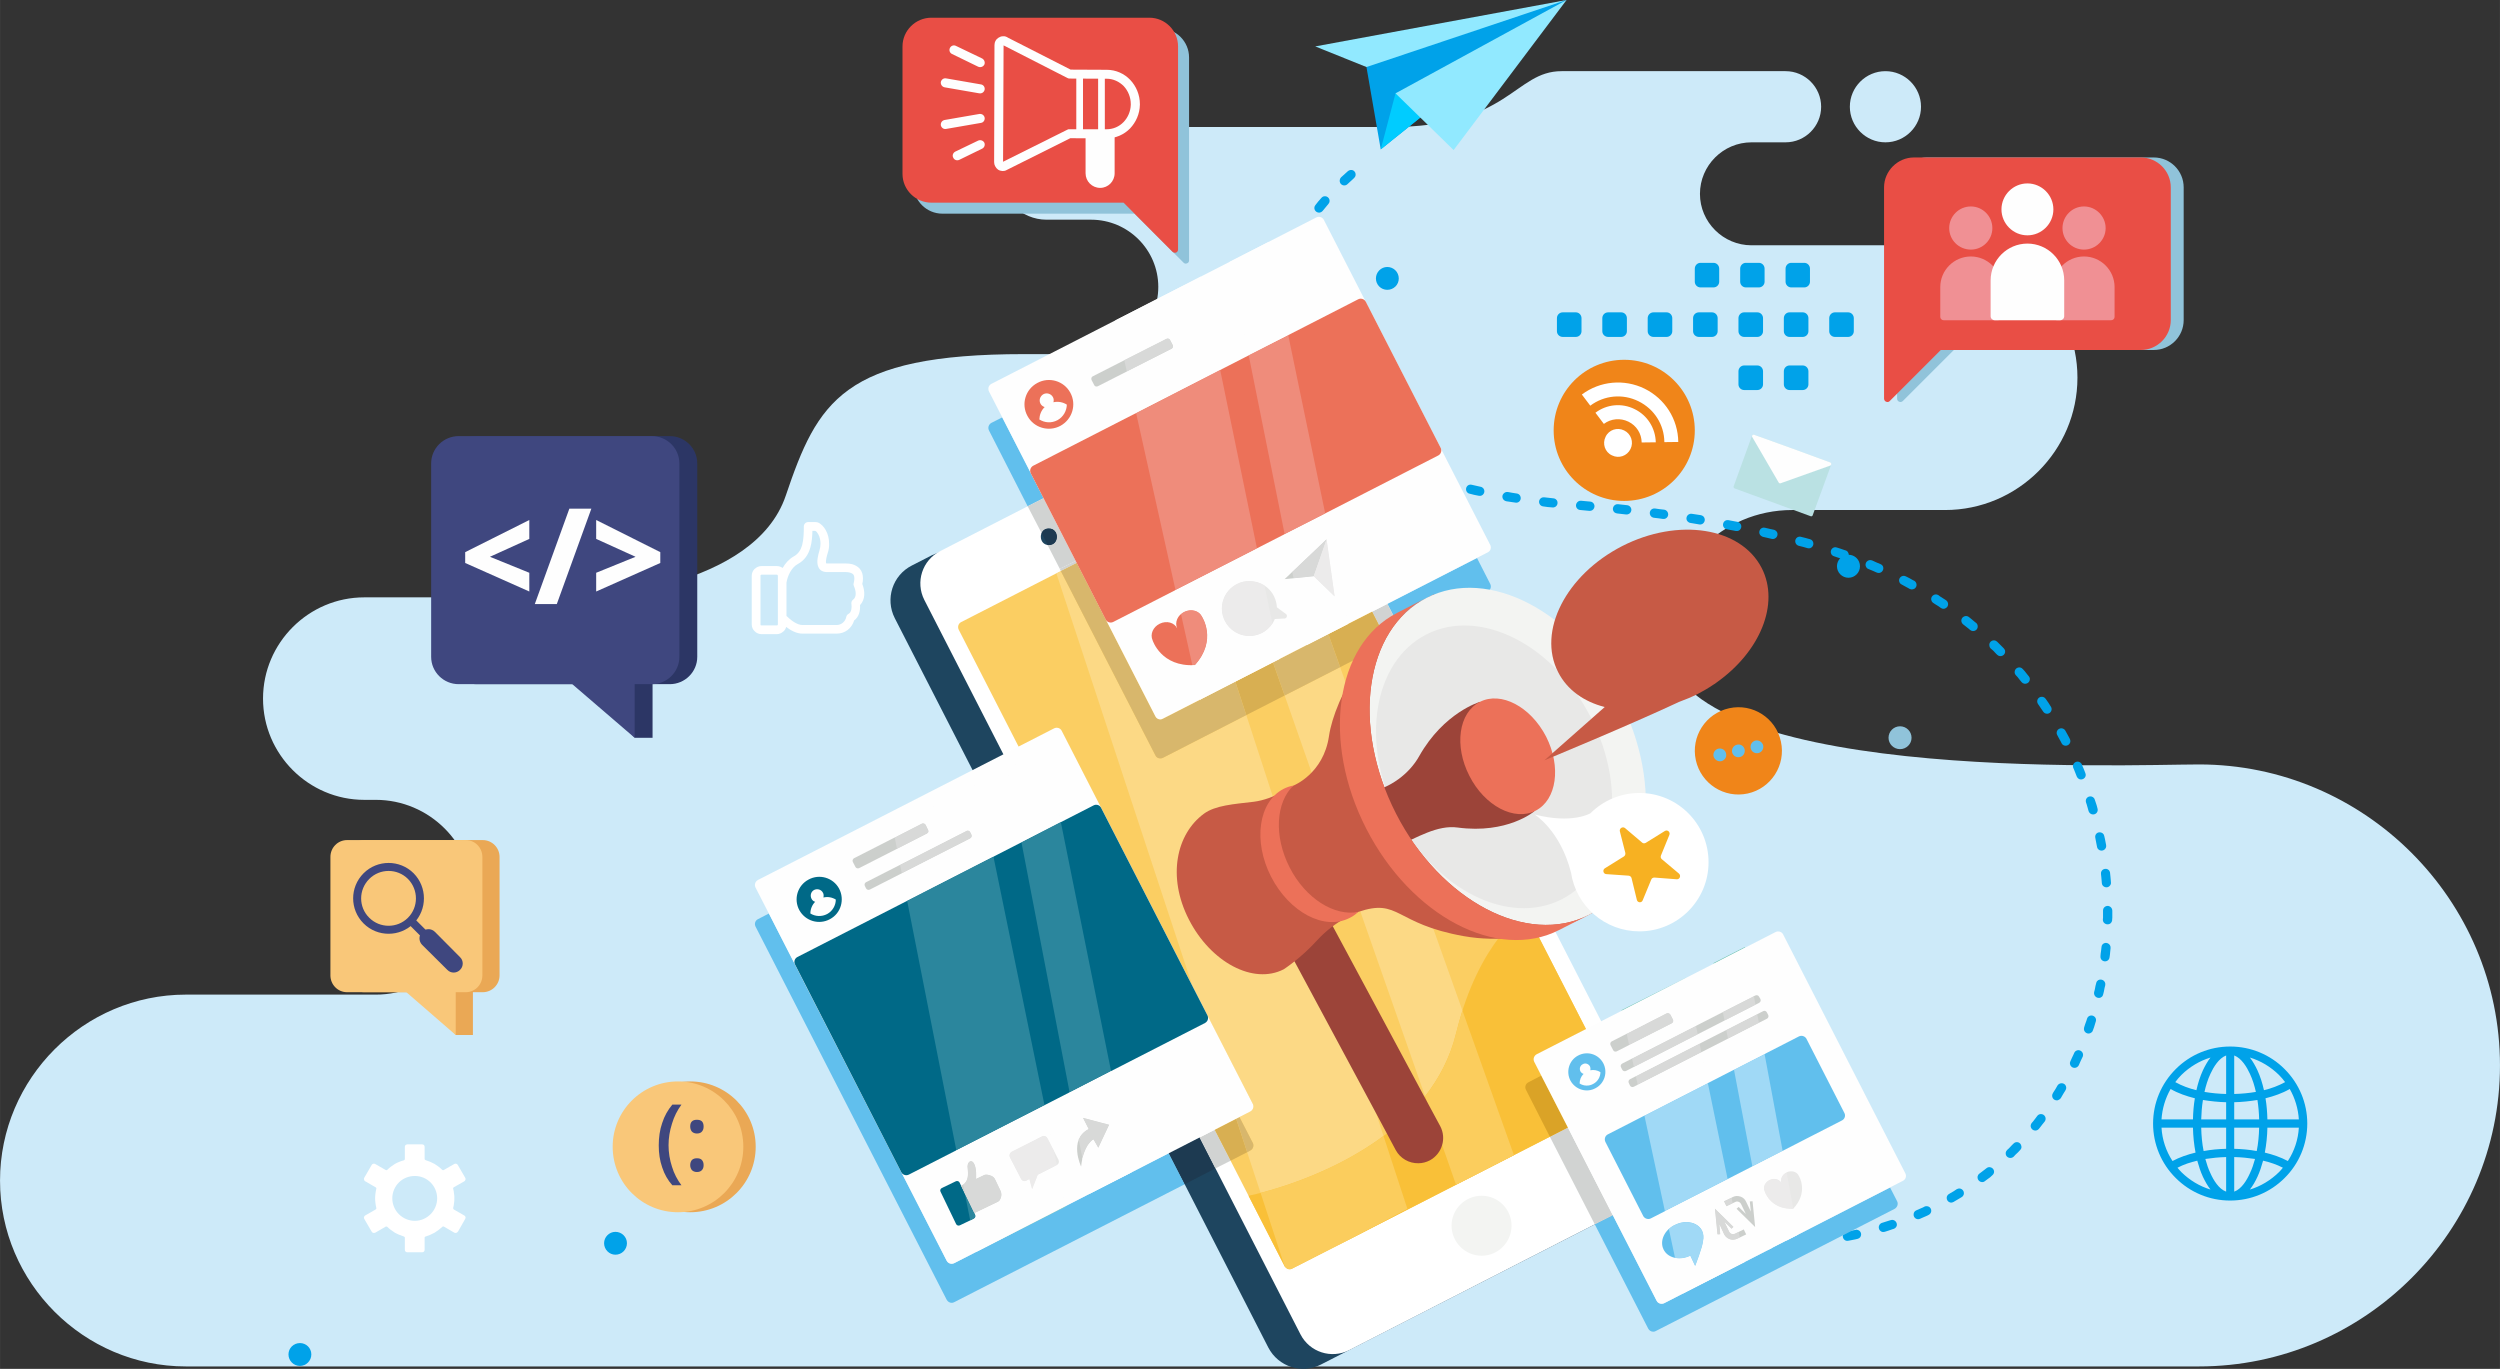 <?xml version="1.0" encoding="UTF-8"?>
<!DOCTYPE svg PUBLIC "-//W3C//DTD SVG 1.1//EN" "http://www.w3.org/Graphics/SVG/1.1/DTD/svg11.dtd">
<!-- Creator: CorelDRAW X7 -->
<svg xmlns="http://www.w3.org/2000/svg" xml:space="preserve" width="251.332mm" height="137.614mm" version="1.1" style="shape-rendering:geometricPrecision; text-rendering:geometricPrecision; image-rendering:optimizeQuality; fill-rule:evenodd; clip-rule:evenodd"
viewBox="0 0 14543 7963"
 xmlns:xlink="http://www.w3.org/1999/xlink">
 <rect x="0" y="0" width="14543" height="7963" fill="#333333" stroke="none"/>
 <defs>
  <style type="text/css">
   <![CDATA[
    .fil6 {fill:#FEFEFE}
    .fil12 {fill:#FCD985}
    .fil10 {fill:#FBCE62}
    .fil13 {fill:#FBCD5D}
    .fil40 {fill:#F9C779}
    .fil11 {fill:#F9C038}
    .fil31 {fill:#F7B122}
    .fil7 {fill:#F09094}
    .fil23 {fill:#EF8C7B}
    .fil27 {fill:#F08519}
    .fil20 {fill:#EC7159}
    .fil5 {fill:#E94E45}
    .fil14 {fill:#F3F4F2}
    .fil39 {fill:#EAA855}
    .fil24 {fill:#ECEBEB}
    .fil21 {fill:#E8E8E7}
    .fil26 {fill:#E1C176}
    .fil32 {fill:#DAA327}
    .fil19 {fill:#D8B76C}
    .fil15 {fill:#D8AF52}
    .fil25 {fill:#D8D9D8}
    .fil30 {fill:#C75A45}
    .fil17 {fill:#D1D3D2}
    .fil0 {fill:#CDEAF9}
    .fil22 {fill:#CCCFCC}
    .fil29 {fill:#9C4439}
    .fil28 {fill:#BAE1E3}
    .fil36 {fill:#A0D9F6}
    .fil4 {fill:#90C3DA}
    .fil35 {fill:#79C6B4}
    .fil16 {fill:#61BFED}
    .fil33 {fill:#61BFED}
    .fil34 {fill:#64B9A3}
    .fil38 {fill:#2B869D}
    .fil41 {fill:#3F477F}
    .fil9 {fill:#1E455F}
    .fil18 {fill:#1D3A51}
    .fil42 {fill:#2C3665}
    .fil37 {fill:#006987}
    .fil1 {fill:#00A2E9}
    .fil2 {fill:#00CCFF}
    .fil3 {fill:#91E9FF}
    .fil8 {fill:white}
   ]]>
  </style>
 </defs>
 <g id="Layer_x0020_1">
  <path class="fil0" d="M10968 828c-114,0 -207,-93 -207,-207 0,-114 93,-207 207,-207 114,0 207,93 207,207 0,114 -93,207 -207,207zm-8782 4958l-1077 0 -28 0c-594,0 -1081,487 -1081,1082l0 0c0,594 487,1081 1081,1081l3157 0 544 0 8010 0c963,0 1751,-788 1751,-1751l0 0c0,-963 -788,-1751 -1751,-1751l0 0c-407,0 -3108,117 -3108,-740l0 0c0,-407 333,-740 741,-740l890 0c424,0 770,-347 770,-770l0 0c0,-423 -346,-770 -770,-770l-1126 0c-165,0 -300,-135 -300,-299l0 0c0,-165 135,-300 300,-300l198 0c114,0 207,-93 207,-207l0 0c0,-114 -93,-207 -207,-207l-744 0c0,0 -284,0 -559,0 -274,0 -305,325 -998,325 -1072,0 -926,0 -1998,0 -148,0 -270,121 -270,270l0 0c0,148 122,269 270,269l259 0c216,0 391,176 391,391l0 0c0,215 -175,391 -391,391l-390 0c-1053,0 -1201,276 -1386,823 -184,547 -1142,592 -1142,592l-1310 0c-324,0 -589,265 -589,589l0 0c0,324 265,589 589,589l67 0c312,0 567,255 567,567l0 0c0,311 -255,566 -567,566l0 0z"/>
  <path class="fil1" d="M7652 1193c-15,18 -1,45 23,44 7,-1 14,-4 19,-10 11,-14 22,-27 34,-41 18,-21 -3,-52 -30,-43 -4,2 -8,4 -11,8 -12,13 -24,27 -35,42zm-126 180c-5,10 -4,21 2,30 12,15 35,13 45,-3 9,-15 18,-30 27,-45 7,-10 6,-23 -2,-32 -11,-14 -33,-12 -43,3 -10,15 -20,31 -29,47l0 0zm-89 202c-2,6 -2,12 0,18 9,24 43,23 51,-2 5,-15 11,-34 17,-49 4,-10 1,-22 -7,-30 -14,-12 -37,-7 -43,11 -7,17 -13,35 -18,52l0 0zm-36 220c0,28 36,38 51,14 2,-4 3,-8 3,-13 0,-17 1,-34 3,-52 2,-28 -35,-41 -50,-16 -2,4 -3,7 -4,11 -2,19 -2,37 -3,56l0 0zm25 221c2,9 8,15 17,19 20,7 40,-11 35,-32 -4,-17 -8,-34 -11,-51 -5,-28 -44,-30 -52,-3 -1,4 -1,8 -1,12 4,19 8,37 12,55l0 0zm82 206c5,10 16,15 27,14 19,-3 29,-23 20,-40 -8,-15 -16,-30 -24,-46 -5,-11 -17,-18 -30,-15 -17,3 -26,22 -19,38 8,17 17,33 26,49l0 0zm130 180c18,20 51,3 46,-24 -1,-5 -3,-9 -6,-12 -12,-13 -24,-27 -35,-40 -7,-9 -20,-13 -31,-8 -17,6 -22,28 -11,42 12,14 24,28 37,42zm163 148c21,15 50,-5 42,-31 -2,-5 -5,-9 -9,-13 -14,-10 -28,-21 -42,-32 -18,-15 -46,-1 -44,23 1,8 4,14 10,19 14,11 29,22 43,34l0 0zm186 117c7,4 16,5 24,1 20,-9 21,-38 1,-48 -15,-9 -31,-17 -46,-26 -7,-4 -16,-5 -24,-2 -20,9 -22,37 -3,48 15,10 31,19 48,27l0 0zm198 92c10,4 21,2 29,-6 14,-13 9,-36 -9,-44 -16,-6 -33,-13 -49,-20 -27,-11 -50,21 -31,43 3,3 6,5 9,6 17,8 34,15 51,21l0 0zm206 71c25,8 45,-22 29,-42 -3,-5 -8,-8 -13,-9 -17,-5 -35,-10 -51,-16 -25,-8 -46,21 -30,42 3,4 8,8 13,9 17,6 35,11 52,16l0 0zm211 54c25,6 43,-23 27,-43 -5,-5 -9,-8 -15,-9 -18,-4 -35,-8 -53,-12 -23,-6 -41,19 -29,40 4,6 10,11 17,12 18,5 35,9 53,12l0 0zm214 40c22,4 38,-20 27,-40 -4,-7 -11,-12 -19,-13 -18,-3 -35,-5 -53,-9 -8,-1 -17,2 -23,8 -16,15 -8,41 14,46 18,3 36,5 54,8l0 0zm215 28c28,3 41,-33 18,-49 -4,-2 -8,-4 -12,-4 -18,-2 -36,-4 -54,-6 -10,-1 -19,3 -25,11 -12,17 -1,40 19,42 18,3 36,5 54,6l0 0zm215 20c27,2 40,-31 20,-48 -5,-4 -10,-6 -15,-6 -18,-2 -36,-3 -54,-5 -12,-1 -22,6 -27,17 -7,17 4,36 23,37 17,2 35,3 53,5l0 0zm214 21c12,1 24,-6 28,-17 7,-16 -4,-35 -22,-37 -18,-2 -36,-4 -54,-6 -26,-2 -40,31 -20,48 4,3 9,5 15,6 18,2 35,4 53,6l0 0zm214 26c24,3 39,-24 25,-43 -5,-6 -10,-10 -18,-11 -18,-2 -36,-4 -54,-7 -27,-3 -41,31 -19,49 3,2 8,4 12,5 18,2 36,4 54,7l0 0zm212 32c26,4 42,-28 23,-47 -4,-3 -9,-6 -14,-7 -18,-3 -36,-5 -53,-8 -29,-4 -44,33 -19,49 3,2 7,4 10,4 18,3 36,6 53,9l0 0zm212 38c25,5 42,-25 25,-44 -4,-5 -9,-8 -15,-9 -18,-3 -35,-7 -53,-10 -27,-5 -43,28 -23,47 4,3 8,5 13,6 18,3 35,7 53,10l0 0zm209 46c27,6 45,-28 25,-46 -4,-4 -8,-6 -12,-7 -17,-3 -36,-8 -53,-12 -24,-6 -42,22 -28,42 4,5 10,9 16,11 17,3 36,9 52,12l0 0zm208 54c10,3 21,0 28,-9 12,-15 5,-38 -13,-43 -18,-5 -35,-10 -53,-14 -6,-2 -14,-1 -20,2 -21,12 -17,43 6,50 18,4 35,9 52,14l0 0zm204 64c24,8 45,-18 32,-39 -3,-6 -8,-10 -14,-12l-4 -1c-16,-6 -32,-11 -48,-16 -22,-8 -43,16 -32,38 3,6 9,11 16,13 15,5 31,10 47,16l3 1zm199 78c21,9 43,-10 37,-33 -3,-8 -8,-13 -15,-16l-26 -11 -24 -11c-24,-9 -47,16 -34,39 3,5 7,9 13,11l24 10 25 11zm191 95c12,6 27,3 35,-8 10,-13 5,-32 -9,-40l-5 -2 -23 -13 -20 -10c-23,-12 -48,12 -37,35 3,6 7,10 12,12l20 11 22 12 5 3zm182 111c10,7 22,6 31,-1 15,-11 14,-33 -1,-44l-14 -9 -22 -14 -9 -7c-23,-14 -51,10 -39,35 2,4 5,8 10,11l9 6 21 13 14 10zm170 128c19,15 46,1 44,-23 -1,-8 -4,-14 -9,-18l-9 -7 -19 -16 -15 -12c-8,-6 -18,-7 -27,-3 -19,8 -22,33 -6,46l14 11 19 15 8 7zm157 144c19,19 52,2 46,-25 -2,-5 -4,-9 -8,-13l-7 -7 -17 -17 -14 -14c-20,-19 -51,-1 -45,25 1,6 3,10 7,14l15 13 16 17 7 7zm142 159c18,21 52,6 48,-22 -1,-4 -3,-9 -6,-12l-9 -11 -15 -19 -11 -12c-15,-18 -45,-9 -47,15 -1,8 1,14 6,20l11 12 14 18 9 11zm126 172c5,8 15,13 25,12 20,-2 31,-25 19,-42l-12 -19 -13 -19 -5 -7c-6,-9 -17,-13 -28,-11 -19,4 -27,26 -16,42l5 7 12 18 13 19zm107 184c13,25 51,15 51,-13 0,-4 -1,-8 -3,-12l-5 -10 -11 -20 -10 -18c-14,-25 -51,-15 -51,13 0,5 2,9 4,13l9 17 11 20 5 10zm88 193c4,9 11,15 19,17 22,4 40,-16 31,-37l-9 -23 -9 -21 -2 -6c-10,-21 -38,-22 -49,-2 -4,7 -4,15 -1,23l3 6 8 20 9 23zm69 202c4,11 14,19 25,19 19,1 32,-17 27,-34l-5 -19 -7 -21 -4 -12c-8,-27 -47,-25 -52,3 -1,5 0,9 1,13l4 12 6 21 5 18zm49 207c1,9 7,16 15,20 20,9 42,-8 38,-30l-3 -15 -4 -21 -4 -17c-2,-12 -12,-20 -24,-21 -18,-2 -32,14 -28,32l3 16 4 21 3 15zm28 212c2,24 34,33 48,13 4,-5 6,-12 5,-18l-1 -13 -2 -22 -2 -19c0,-6 -3,-11 -6,-16 -18,-19 -50,-5 -47,21l2 19 2 22 1 13zm6 212c0,30 41,38 52,11 2,-3 2,-7 2,-10l1 -13 0 -21 0 -20c-1,-23 -27,-35 -44,-21 -7,5 -10,13 -10,21l0 19 0 22 -1 12zm-14 213c-1,11 4,21 13,26 17,10 38,-1 40,-20l2 -14 2 -21 2 -19c2,-26 -30,-40 -47,-21 -4,5 -6,10 -6,16l-2 18 -3 21 -1 14zm-37 209c-5,27 28,45 47,25 3,-4 5,-8 6,-13l4 -16 4 -21 4 -16c5,-28 -30,-44 -48,-23 -3,4 -4,8 -5,12l-4 16 -4 21 -4 15zm-58 205c-8,26 22,47 43,29 4,-3 7,-7 8,-12l7 -19 6 -20 4 -13c3,-9 1,-18 -5,-25 -14,-16 -40,-11 -46,9l-4 13 -7 19 -6 19zm-80 197c-5,10 -3,21 4,29 13,15 36,11 45,-6l10 -23 9 -19 4 -8c10,-26 -20,-49 -42,-32 -4,3 -6,7 -8,11l-3 7 -9 19 -10 22zm-102 186c-12,20 4,45 28,41 7,-2 13,-6 18,-12l4 -7 11 -19 13 -21c6,-10 5,-22 -2,-31 -12,-14 -35,-12 -45,4l-12 21 -11 17 -4 7zm-123 173c-6,8 -8,18 -4,27 8,19 33,23 46,7l8 -10 13 -17 13 -16c13,-18 0,-43 -22,-43 -9,0 -16,4 -21,10l-12 16 -13 17 -8 9zm-143 157c-9,9 -11,22 -5,33 9,15 30,18 43,6l10 -11 16 -15 12 -13c6,-6 9,-14 7,-22 -3,-23 -30,-32 -46,-15l-12 12 -14 15 -11 10zm-162 138c-23,19 -4,55 24,48 4,-1 6,-3 9,-5l12 -9 18 -13 13 -12c19,-15 10,-44 -14,-47 -7,-1 -14,1 -20,6l-13 10 -17 13 -12 9zm-176 118c-25,14 -13,52 15,50 5,-1 8,-2 12,-4l8 -5 19 -11 20 -12c24,-15 12,-52 -17,-50 -4,1 -8,2 -12,4l-18 12 -19 11 -8 5zm-190 95c-10,4 -16,13 -16,24 -1,20 20,34 38,25l18 -8 21 -9 10 -5c25,-12 19,-48 -8,-51 -5,-1 -10,0 -15,2l-9 5 -21 9 -18 8zm-200 73c-27,9 -24,48 4,53 4,0 9,0 12,-1l22 -7 23 -8 7 -2c9,-3 15,-10 18,-18 5,-21 -15,-40 -35,-33l-7 2 -22 7 -22 7zm-206 52c-9,1 -16,7 -20,15 -8,20 9,42 30,37l16 -3 25 -5 13 -3c26,-6 28,-41 4,-51 -5,-2 -11,-3 -16,-1l-12 2 -24 5 -16 4zm-211 30c-11,2 -21,10 -24,21 -4,18 11,35 30,33l24 -2 30 -4c24,-3 32,-35 12,-49 -6,-4 -13,-5 -19,-4l-29 3 -24 2zm-213 12c-26,1 -36,33 -16,49 5,3 11,5 17,5l22 0 28 -1 4 0c27,-1 36,-36 13,-50 -4,-3 -10,-4 -15,-4l-31 1 -22 0zm-2441 -6172c20,-18 5,-51 -21,-47 -5,1 -10,3 -14,6 -14,13 -27,25 -41,37 -8,9 -10,21 -5,32 8,16 29,20 42,8 13,-12 26,-24 39,-36l0 0z"/>
  <polygon class="fil1" points="7949,390 8032,869 9113,0 7984,278 "/>
  <path class="fil2" d="M8032 869l417 -335c6,-39 19,-85 19,-85l-350 94 -86 326z"/>
  <polygon class="fil3" points="9113,0 7651,270 7949,390 "/>
  <polygon class="fil3" points="9113,0 8456,873 8118,543 "/>
  <g id="_2798796020608">
   <path class="fil4" d="M5314 659c142,-34 291,-52 443,-52l0 0c212,0 386,-174 386,-386l0 0c0,-19 -1,-37 -4,-55l611 0c92,0 167,76 167,168l0 690 0 51 0 440c0,8 -4,14 -12,17 -7,3 -14,2 -20,-4l-285 -285 -1118 0c-92,0 -168,-75 -168,-168l0 -416z"/>
   <path class="fil5" d="M5418 103l1268 0c92,0 167,75 167,167l0 691 0 51 0 439c0,8 -4,15 -11,18 -7,3 -15,1 -21,-4l-285 -286 -1118 0c-92,0 -168,-75 -168,-167l0 -742c0,-92 76,-167 168,-167z"/>
   <path class="fil6" d="M6438 458l-216 -1c-4,0 -9,-1 -12,-3l-372 -190 -3 677 373 -186c4,-2 8,-4 12,-3l214 0 3 0c39,0 74,-16 99,-42 25,-26 41,-62 42,-101l0 -3c0,-41 -16,-78 -41,-105 -26,-26 -61,-43 -99,-43zm-210 -53l210 1c53,0 102,22 137,59 34,36 56,86 56,141l0 1c0,0 0,1 0,2 -1,54 -23,102 -57,138 -35,36 -84,58 -137,58l-1 0c0,0 -1,0 -2,0l-208 -1 -370 185c-8,5 -16,6 -25,6 -9,-1 -17,-3 -25,-8 -7,-5 -13,-12 -17,-20 -4,-7 -6,-15 -6,-24l2 -680c0,-9 2,-18 6,-25 4,-8 10,-14 18,-19 8,-5 16,-8 25,-8 9,-1 17,1 25,5l2 2 367 187z"/>
   <path class="fil6" d="M6484 772l0 236c0,47 -38,85 -84,85l0 0c-47,0 -85,-38 -85,-85l0 -230 121 1c17,0 33,-3 48,-7z"/>
   <polygon class="fil6" points="6261,778 6300,778 6300,431 6261,431 "/>
   <polygon class="fil6" points="6388,778 6427,778 6427,431 6388,431 "/>
   <path class="fil6" d="M5697 663c15,-2 28,7 31,22 2,14 -7,28 -22,30l-202 35c-15,3 -28,-7 -31,-21 -2,-15 7,-28 22,-31l202 -35zm16 -323c13,7 19,23 13,36 -7,13 -23,18 -36,12l-152 -74c-13,-6 -19,-22 -12,-35 6,-13 22,-19 35,-12l152 73zm-23 478c13,-6 29,-1 36,12 6,13 0,29 -13,35l-133 65c-13,6 -29,1 -35,-13 -7,-13 -1,-28 12,-35l133 -64zm16 -327c15,2 24,16 22,30 -3,15 -16,24 -31,22l-202 -35c-15,-3 -24,-17 -22,-31 3,-14 16,-24 31,-21l202 35z"/>
  </g>
  <g id="_2798796021952">
   <path class="fil4" d="M12529 916l-1319 0c-96,0 -174,79 -174,174l0 719 0 53 0 457c0,8 4,15 12,18 7,3 15,2 21,-4l297 -297 1163 0c96,0 174,-78 174,-174l0 -772c0,-96 -78,-174 -174,-174z"/>
   <path class="fil5" d="M12454 916l-1320 0c-95,0 -174,79 -174,174l0 719 0 53 0 457c0,8 5,15 12,18 8,3 16,2 21,-4l297 -297 1164 0c95,0 174,-78 174,-174l0 -772c0,-96 -79,-174 -174,-174z"/>
   <path class="fil7" d="M11465 1452c69,0 125,-56 125,-125 0,-69 -56,-126 -125,-126 -70,0 -126,57 -126,126 0,69 56,125 126,125z"/>
   <path class="fil7" d="M11465 1492l0 0c97,0 178,80 178,178l0 76 0 47 0 51c0,10 -9,19 -20,19l-316 0c-11,0 -20,-9 -20,-19l0 -51 0 -47 0 -76c0,-98 80,-178 178,-178z"/>
   <path class="fil7" d="M12123 1452c69,0 126,-56 126,-125 0,-69 -57,-126 -126,-126 -69,0 -125,57 -125,126 0,69 56,125 125,125z"/>
   <path class="fil7" d="M12123 1492l0 0c98,0 178,80 178,178l0 76 0 47 0 51c0,10 -9,19 -20,19l-316 0c-11,0 -20,-9 -20,-19l0 -51 0 -47 0 -76c0,-98 80,-178 178,-178z"/>
   <path class="fil6" d="M11794 1369c83,0 151,-68 151,-151 0,-83 -68,-151 -151,-151 -83,0 -151,68 -151,151 0,83 68,151 151,151z"/>
   <path class="fil6" d="M11794 1417l0 0c118,0 214,96 214,214l0 92 0 56 0 61c0,13 -11,23 -24,23l-380 0c-13,0 -24,-10 -24,-23l0 -61 0 -56 0 -92c0,-118 96,-214 214,-214z"/>
  </g>
  <path class="fil1" d="M12782 6752c-39,9 -79,22 -115,41 7,9 15,18 23,26 48,47 106,82 169,101 -18,-23 -32,-49 -44,-74 -14,-30 -24,-62 -33,-94zm498 41c-36,-19 -76,-32 -115,-41 -9,32 -19,64 -33,94 -12,26 -26,51 -44,74 63,-19 121,-54 169,-101 8,-8 16,-17 23,-26l0 0zm-110 -451c42,-10 85,-26 123,-47 -11,-15 -23,-29 -36,-42 -48,-47 -106,-82 -169,-101 18,23 32,49 44,74 17,37 29,76 38,116l0 0zm-516 -47c38,21 81,37 123,47 9,-40 21,-79 38,-116 12,-25 26,-51 44,-74 -63,19 -121,54 -169,101 -13,13 -25,27 -36,42l0 0zm296 69l0 -224c-43,16 -74,69 -91,106 -16,34 -27,70 -35,106 41,7 84,11 126,12l0 0zm0 568l0 -201c-41,1 -81,5 -121,11 8,29 17,57 30,84 17,38 48,91 91,106l0 0zm47 -201l0 201c43,-15 74,-68 91,-106 13,-27 22,-55 30,-84 -40,-6 -80,-10 -121,-11l0 0zm0 -591l0 224c42,-1 85,-5 126,-12 -8,-36 -19,-72 -35,-106 -17,-37 -48,-90 -91,-106l0 0zm193 372l183 0c-4,-62 -22,-123 -53,-177 -43,25 -93,42 -141,54 7,41 10,82 11,123l0 0zm-58 -113c-44,7 -90,12 -135,13l0 100 145 0c-1,-38 -4,-76 -10,-113l0 0zm-317 0c-6,37 -9,75 -10,113l145 0 0 -100c-45,-1 -91,-6 -135,-13l0 0zm-241 113l183 0c1,-41 4,-82 11,-123 -48,-12 -98,-29 -141,-54 -31,54 -49,115 -53,177l0 0zm183 48l-183 0c4,69 26,136 64,194 41,-22 88,-38 134,-49 -9,-47 -14,-96 -15,-145l0 0zm193 0l-145 0c1,45 5,91 14,136 43,-8 87,-12 131,-13l0 -123zm192 0l-145 0 0 123c44,1 88,5 131,13 9,-45 13,-91 14,-136l0 0zm231 0l-183 0c-1,49 -6,98 -15,145 46,11 93,27 134,49 38,-58 60,-125 64,-194l0 0zm-399 -472c119,0 232,47 316,131 85,85 132,198 132,317 0,119 -47,233 -132,317 -84,84 -197,131 -317,131 -119,0 -232,-47 -316,-131 -85,-84 -132,-198 -132,-317 0,-119 47,-232 132,-317 84,-84 197,-131 316,-131l1 0z"/>
  <path class="fil8" d="M4519 3343l-90 0c-1,0 -2,1 -3,2l-1 0c-1,1 -1,3 -1,4l0 284c0,1 0,3 1,4 1,1 3,1 4,1l90 0c2,0 3,0 4,-1l0 0c1,-1 2,-3 2,-4l0 -284c0,-1 -1,-3 -2,-4 -1,-1 -2,-2 -4,-2zm56 240c23,23 61,53 93,53l198 0c28,0 52,-20 57,-48 2,-8 7,-14 13,-17 19,-10 19,-40 17,-56 -2,-10 1,-20 9,-26 24,-17 16,-55 6,-78 -3,-6 -4,-12 -2,-18 2,-9 4,-19 4,-28 0,-8 -1,-17 -7,-24 -5,-5 -12,-8 -19,-10 -7,-2 -15,-3 -23,-3l-108 0c-24,0 -44,-8 -53,-31 -12,-28 -1,-68 7,-95 4,-13 6,-26 6,-40 0,-18 -4,-38 -13,-54 -3,-6 -11,-18 -18,-20l-16 0c-1,32 -3,66 -12,97 -12,42 -34,75 -73,96 -37,20 -60,69 -66,109l0 193zm-22 -279c15,-27 36,-51 64,-67 26,-14 41,-37 49,-65 9,-34 10,-74 10,-110 0,-13 11,-25 25,-25l43 0c4,0 8,1 13,2 19,7 36,26 46,44 14,24 20,52 20,79 1,19 -2,37 -8,55 -4,12 -14,48 -9,60 1,1 5,1 7,1l108 0c12,0 24,1 36,4 17,5 32,13 44,26 14,16 19,36 19,57 0,11 -1,22 -4,32 16,40 19,90 -13,123 2,33 -6,69 -34,89 -15,47 -53,77 -103,77l-198 0c-34,0 -67,-18 -95,-39 -2,10 -7,18 -15,26l-1 0c-10,10 -24,16 -38,16l-90 0c-14,0 -29,-6 -39,-17 -11,-10 -17,-24 -17,-39l0 -284c0,-15 6,-29 17,-40l1 0c10,-10 24,-16 38,-16l90 0c12,0 24,4 34,11l0 0z"/>
  <path class="fil6" d="M6638 2794l0 0c76,-76 201,-76 277,0l18 19 19 -19c76,-76 201,-76 277,0l0 0c76,76 76,201 0,277l-19 19 -277 276 -276 -276 -19 -19c-76,-76 -76,-201 0,-277z"/>
  <path class="fil4" d="M11053 4358c37,0 67,-30 67,-66 0,-37 -30,-67 -67,-67 -37,0 -67,30 -67,67 0,36 30,66 67,66z"/>
  <g id="_2798796026976">
   <path class="fil1" d="M1745 7946c36,0 66,-30 66,-67 0,-37 -30,-66 -66,-66 -37,0 -67,29 -67,66 0,37 30,67 67,67z"/>
   <path class="fil1" d="M3742 3475c37,0 67,-30 67,-67 0,-36 -30,-66 -67,-66 -37,0 -66,30 -66,66 0,37 29,67 66,67z"/>
   <path class="fil1" d="M3580 7299c37,0 67,-30 67,-67 0,-36 -30,-66 -67,-66 -36,0 -66,30 -66,66 0,37 30,67 66,67z"/>
   <path class="fil1" d="M9944 6966c37,0 67,-30 67,-67 0,-36 -30,-66 -67,-66 -36,0 -66,30 -66,66 0,37 30,67 66,67z"/>
   <g>
    <path class="fil1" d="M9091 1960l76 0c18,0 33,-15 33,-33l0 -76c0,-19 -15,-34 -33,-34l-76 0c-19,0 -34,15 -34,34l0 76c0,18 15,33 34,33z"/>
    <path class="fil1" d="M9355 1960l76 0c18,0 33,-15 33,-33l0 -76c0,-19 -15,-34 -33,-34l-76 0c-19,0 -34,15 -34,34l0 76c0,18 15,33 34,33z"/>
    <path class="fil1" d="M9619 1960l76 0c18,0 33,-15 33,-33l0 -76c0,-19 -15,-34 -33,-34l-76 0c-19,0 -34,15 -34,34l0 76c0,18 15,33 34,33z"/>
    <path class="fil1" d="M9883 1960l76 0c18,0 33,-15 33,-33l0 -76c0,-19 -15,-34 -33,-34l-76 0c-19,0 -34,15 -34,34l0 76c0,18 15,33 34,33z"/>
    <path class="fil1" d="M10146 1960l77 0c18,0 33,-15 33,-33l0 -76c0,-19 -15,-34 -33,-34l-77 0c-18,0 -33,15 -33,34l0 76c0,18 15,33 33,33z"/>
    <path class="fil1" d="M10410 1960l77 0c18,0 33,-15 33,-33l0 -76c0,-19 -15,-34 -33,-34l-77 0c-18,0 -33,15 -33,34l0 76c0,18 15,33 33,33z"/>
    <path class="fil1" d="M10674 1960l77 0c18,0 33,-15 33,-33l0 -76c0,-19 -15,-34 -33,-34l-77 0c-18,0 -33,15 -33,34l0 76c0,18 15,33 33,33z"/>
    <path class="fil1" d="M9892 1672l76 0c18,0 33,-15 33,-33l0 -76c0,-19 -15,-34 -33,-34l-76 0c-18,0 -33,15 -33,34l0 76c0,18 15,33 33,33z"/>
    <path class="fil1" d="M10156 1672l76 0c18,0 33,-15 33,-33l0 -76c0,-19 -15,-34 -33,-34l-76 0c-18,0 -33,15 -33,34l0 76c0,18 15,33 33,33z"/>
    <path class="fil1" d="M10420 1672l76 0c18,0 33,-15 33,-33l0 -76c0,-19 -15,-34 -33,-34l-76 0c-18,0 -33,15 -33,34l0 76c0,18 15,33 33,33z"/>
    <path class="fil1" d="M10146 2269l77 0c18,0 33,-15 33,-33l0 -76c0,-19 -15,-34 -33,-34l-77 0c-18,0 -33,15 -33,34l0 76c0,18 15,33 33,33z"/>
    <path class="fil1" d="M10410 2269l77 0c18,0 33,-15 33,-33l0 -76c0,-19 -15,-34 -33,-34l-77 0c-18,0 -33,15 -33,34l0 76c0,18 15,33 33,33z"/>
    <path class="fil1" d="M7072 1886c36,0 66,-30 66,-66 0,-37 -30,-67 -66,-67 -37,0 -67,30 -67,67 0,36 30,66 67,66z"/>
    <path class="fil1" d="M9735 3912c37,0 67,-30 67,-66 0,-37 -30,-67 -67,-67 -37,0 -66,30 -66,67 0,36 29,66 66,66z"/>
    <path class="fil1" d="M8613 4150c36,0 66,-30 66,-66 0,-37 -30,-67 -66,-67 -37,0 -67,30 -67,67 0,36 30,66 67,66z"/>
    <path class="fil1" d="M8070 1686c37,0 67,-29 67,-66 0,-37 -30,-67 -67,-67 -36,0 -66,30 -66,67 0,37 30,66 66,66z"/>
    <path class="fil1" d="M10753 3361c37,0 67,-30 67,-67 0,-37 -30,-67 -67,-67 -37,0 -67,30 -67,67 0,37 30,67 67,67z"/>
   </g>
  </g>
  <path class="fil9" d="M9583 6966l-1899 972c-111,57 -248,13 -306,-99l-2173 -4243c-57,-112 -13,-249 99,-306l119 -61 1781 -740c112,-58 131,-110 188,2l2290 4169c57,111 13,248 -99,306z"/>
  <path class="fil8" d="M9598 6958l-1749 896c-104,53 -231,12 -284,-92l-2188 -4272c-53,-104 -12,-231 92,-284l1749 -896c104,-53 231,-12 284,92l2188 4272c53,104 12,231 -92,284z"/>
  <path class="fil9" d="M6336 3041c-16,5 -33,-1 -41,-16 -8,-16 -2,-35 14,-44l414 -212c16,-8 35,-2 43,14 9,16 2,36 -14,44l-413 212 -3 2z"/>
  <path class="fil9" d="M6102 3171c62,0 62,-97 -1,-97 -62,0 -62,97 1,97z"/>
  <path class="fil10" d="M9408 6412l-1891 968c-16,9 -35,2 -44,-14l-210 -410 -1686 -3293c-8,-16 -2,-36 14,-44l1890 -968c16,-8 36,-2 44,14l1349 2635 548 1069c8,16 2,35 -14,43z"/>
  <path class="fil11" d="M7263 6956l210 410c9,16 28,23 44,14l1891 -968c16,-8 22,-27 14,-43l-548 -1069c0,0 -271,167 -404,711 -181,744 -1207,945 -1207,945z"/>
  <path class="fil6" d="M7486 7404l-13 -38 0 0c1,1 1,1 1,1 6,11 17,17 28,17 0,0 0,0 0,0l0 0c0,0 0,0 0,0 5,0 10,-1 15,-4l378 -193 -409 217zm-1341 -4069l-4 -14 24 -12 6 13 -26 13z"/>
  <path class="fil12" d="M7502 7384l0 0c0,0 0,0 0,0 0,0 0,0 0,0zm0 0c-11,0 -22,-6 -28,-17 6,11 17,17 28,17zm-169 -445l-78 -236 18 -10c16,-8 23,-28 15,-44l-78 -151 63 -32c16,-8 23,-28 15,-44l-351 -685 -792 -2402 26 -13 550 1072c5,12 17,18 29,18 5,0 10,-1 14,-3l486 -249 798 2448c-267,199 -579,296 -715,331z"/>
  <path class="fil13" d="M7502 7384c0,0 0,0 0,0 -11,0 -22,-6 -28,-17 0,0 0,0 -1,-1l0 0 -140 -427c136,-35 448,-132 715,-331l139 424 -292 155 -378 193c-5,3 -10,4 -15,4 0,0 0,0 0,0l0 0z"/>
  <path class="fil12" d="M8290 6377l-817 -2331 323 -165 711 1997c-13,42 -25,86 -37,133 -34,140 -98,261 -180,366z"/>
  <path class="fil13" d="M8470 6892l-180 -515c82,-105 146,-226 180,-366 12,-47 24,-91 37,-133l300 842 -170 87 -167 85z"/>
  <path class="fil14" d="M8793 7130c0,-96 -78,-174 -174,-174 -96,0 -175,78 -175,174 0,96 79,175 175,175 96,0 174,-79 174,-175z"/>
  <polygon class="fil15" points="7250,4160 7186,3965 7405,3853 7473,4046 "/>
  <path class="fil16" d="M8163 3693l-92 -180 521 -267 77 151c8,16 2,35 -14,44l-492 252z"/>
  <polygon class="fil17" points="8074,3738 7982,3558 8071,3513 8163,3693 "/>
  <polygon class="fil15" points="7796,3881 7727,3688 7828,3637 7843,3629 7982,3558 8074,3738 "/>
  <path class="fil16" d="M5978 2945l-225 -441c-8,-16 -2,-35 14,-44l63 -32 166 324c0,1 0,1 0,1l75 145 -93 47z"/>
  <path class="fil17" d="M6165 3309l-71 -138c2,0 5,0 7,0 63,0 63,-97 0,-97 -22,0 -36,12 -42,27l-81 -156 93 -47 67 132 120 233 -93 46z"/>
  <path class="fil18" d="M6102 3171c-3,0 -6,0 -8,0l-35 -70c6,-15 20,-27 42,-27 63,0 63,97 1,97z"/>
  <polygon class="fil17" points="6171,3322 6165,3309 6258,3263 6264,3275 "/>
  <path class="fil19" d="M6750 4412c-12,0 -24,-6 -29,-18l-550 -1072 93 -47 457 892c5,11 17,18 29,18 5,0 10,-1 14,-4l217 -110 10 -6 195 -100 64 195 -486 249c-4,2 -9,3 -14,3z"/>
  <polygon class="fil19" points="7473,4046 7405,3853 7727,3688 7796,3881 "/>
  <path class="fil6" d="M8655 3213l-1891 968c-16,9 -35,2 -43,-14l-968 -1890c-8,-16 -2,-36 14,-44l1890 -968c16,-8 36,-2 44,14l968 1891c8,16 2,35 -14,43z"/>
  <path class="fil20" d="M8366 2650l-1890 968c-16,8 -36,2 -44,-14l-436 -851c-8,-16 -1,-36 15,-44l1890 -968c16,-8 35,-2 44,14l436 851c8,16 1,36 -15,44z"/>
  <path class="fil20" d="M6226 2284c38,69 12,155 -57,193 -68,37 -155,12 -192,-57 -38,-69 -12,-155 57,-192 69,-38 155,-12 192,56z"/>
  <path class="fil6" d="M6128 2340c3,-10 2,-21 -3,-30 -11,-20 -36,-27 -55,-17 -20,11 -28,36 -17,56 5,9 14,16 24,19 -20,19 -30,46 -31,72 31,20 71,23 106,4 34,-19 53,-54 54,-90 -23,-15 -51,-20 -78,-14z"/>
  <path class="fil20" d="M6992 3587c-17,-35 -62,-47 -102,-28 -40,19 -58,62 -42,97 -16,-35 -62,-47 -101,-28 -40,19 -58,62 -42,97 0,0 49,156 246,144 132,-146 41,-282 41,-282z"/>
  <path class="fil21" d="M7481 3572l-53 -39c-1,-22 -7,-44 -17,-65 -40,-79 -136,-111 -215,-71 -79,40 -111,136 -71,215 40,79 136,110 215,71 36,-18 62,-48 76,-82l57 -3c13,-1 18,-18 8,-26z"/>
  <polygon class="fil22" points="7717,3137 7642,3352 7473,3369 "/>
  <polygon class="fil21" points="7717,3137 7642,3352 7764,3470 "/>
  <path class="fil22" d="M6365 2240l-15 -29c-4,-8 -1,-18 7,-22l428 -218c8,-4 18,-1 22,7l15 29c4,8 1,18 -7,22l-429 218c-8,4 -17,1 -21,-7z"/>
  <path class="fil6" d="M6981 4071l-45 -202c5,0 10,0 15,0 132,-146 41,-282 41,-282 -12,-24 -36,-37 -64,-37 -12,0 -25,3 -38,9 -8,4 -14,8 -20,14l-32 -141 474 -242 44 216c-26,-17 -57,-26 -88,-26 -25,0 -49,5 -72,17 -79,40 -111,136 -71,215 28,56 85,88 143,88 24,0 49,-6 72,-17 26,-13 47,-33 61,-55l43 205 -453 232 -10 6z"/>
  <path class="fil6" d="M6609 2403l-54 -242 260 -132c8,-4 11,-14 7,-22l-15 -29c-3,-6 -9,-9 -14,-9 -3,0 -5,1 -8,2l-245 124 -52 -231 191 -98 307 -157 112 543 -489 251z"/>
  <polygon class="fil23" points="6838,3432 6609,2403 7098,2152 7312,3190 "/>
  <path class="fil23" d="M6936 3869l-66 -297c6,-5 12,-9 20,-13 13,-6 26,-9 38,-9 28,0 52,13 64,37 0,0 91,136 -41,282 -5,0 -10,0 -15,0z"/>
  <path class="fil24" d="M7268 3700c-58,0 -115,-32 -143,-88 -40,-79 -8,-175 71,-215 23,-12 47,-17 72,-17 31,0 62,9 88,26l46 222c-15,22 -36,42 -62,55 -23,11 -48,17 -72,17z"/>
  <path class="fil25" d="M6555 2161l-15 -66 245 -124c3,-1 5,-2 8,-2 5,0 11,3 14,9l15 29c4,8 1,18 -7,22l-260 132z"/>
  <polygon class="fil26" points="7828,3637 7843,3629 "/>
  <path class="fil6" d="M7603 3752l-78 -388 117 -12 75 -215 -200 190 -44 -220 236 -120 134 642 -15 8 -225 115zm114 -615l-75 215 122 118 -47 -333zm-453 -1070l-110 -544 227 -116 113 543 -230 117z"/>
  <polygon class="fil23" points="7473,3107 7264,2067 7494,1950 7709,2987 "/>
  <polygon class="fil25" points="7525,3364 7517,3327 7717,3137 7642,3352 "/>
  <polygon class="fil24" points="7764,3470 7642,3352 7717,3137 "/>
  <path class="fil27" d="M9859 2504c0,-227 -184,-411 -411,-411 -227,0 -410,184 -410,411 0,226 183,410 410,410 227,0 411,-184 411,-410z"/>
  <path class="fil8" d="M9485 2612c20,-40 3,-89 -37,-108 -40,-20 -89,-4 -108,37 -20,40 -4,89 37,108 40,20 88,4 108,-37z"/>
  <path class="fil8" d="M9330 2466l-49 -65c66,-50 154,-58 228,-21 74,36 121,110 123,193l-82 1c-1,-52 -30,-98 -77,-121 -47,-23 -102,-18 -143,13z"/>
  <path class="fil8" d="M9251 2360l-49 -65c106,-79 246,-92 365,-34 119,59 194,177 196,310l-81 1c-1,-102 -59,-193 -151,-238 -91,-45 -199,-35 -280,26z"/>
  <path class="fil28" d="M10533 3003l-443 -162c-4,-2 -7,-7 -5,-12l107 -295c2,-5 8,-7 12,-5l222 80 221 81c5,2 8,7 6,12l-108 295c-1,5 -7,8 -12,6z"/>
  <path class="fil6" d="M10648 2708c8,-4 7,-15 -1,-18l-221 -81 -222 -80c-8,-3 -15,5 -11,13l154 265c2,4 7,6 12,4l289 -103z"/>
  <path class="fil27" d="M10360 4314c-29,-137 -164,-224 -301,-194 -137,30 -224,165 -194,302 30,137 165,224 302,194 136,-30 223,-165 193,-302z"/>
  <path class="fil16" d="M10149 4360c-4,-20 -24,-33 -44,-28 -20,4 -33,24 -29,44 5,20 24,33 45,28 20,-4 32,-24 28,-44z"/>
  <path class="fil16" d="M10041 4384c-4,-21 -24,-33 -44,-29 -20,4 -33,24 -29,44 5,20 25,33 45,29 20,-5 33,-24 28,-44z"/>
  <path class="fil16" d="M10257 4337c-5,-20 -24,-33 -45,-29 -20,5 -32,24 -28,44 4,21 24,33 44,29 20,-4 33,-24 29,-44z"/>
  <g id="_2798794853760">
   <path class="fil29" d="M7992 6452l-555 -1033c-39,-72 -12,-161 59,-199 72,-38 161,-12 199,60l594 1106 89 165c38,71 11,160 -60,199 -21,11 -44,17 -67,17 -53,1 -105,-27 -132,-77l-127 -238z"/>
   <path class="fil30" d="M7901 5305c0,0 -131,47 -238,164 -98,108 -196,170 -196,170 -176,90 -423,-40 -551,-290 -128,-250 -72,-498 87,-615 66,-49 173,-56 291,-70 118,-15 230,-94 230,-94 0,0 175,-68 207,-288 32,-220 263,-650 610,-824l925 1851c0,0 -344,209 -750,137 -406,-72 -374,-223 -615,-141z"/>
   <path class="fil14" d="M9421 4067c261,509 181,1071 -178,1255 -359,184 -862,-80 -1122,-589 -261,-510 -182,-1072 178,-1255 359,-184 861,79 1122,589z"/>
   <path class="fil21" d="M9254 4173c218,425 142,898 -168,1058 -311,159 -739,-57 -957,-482 -218,-425 -142,-899 168,-1058 311,-159 740,57 957,482z"/>
   <path class="fil29" d="M8771 4400l-162 -317c0,0 -210,61 -354,317 -56,100 -167,185 -292,208 -114,21 46,158 46,158 0,0 57,183 114,159 121,-53 239,-127 356,-111 290,39 446,-94 446,-94l-154 -320z"/>
   <path class="fil20" d="M8299 3477c-360,184 -439,746 -178,1256 260,509 763,773 1122,589l-173 88c-359,184 -861,-80 -1122,-589 -261,-509 -181,-1071 178,-1255l173 -89z"/>
   <path class="fil20" d="M7502 5046c-93,-182 -80,-379 22,-476 -20,3 -39,10 -57,19 -146,75 -179,304 -73,511 107,208 311,315 457,240 19,-9 35,-21 50,-35 -138,27 -307,-78 -399,-259z"/>
   <path class="fil20" d="M8994 4285c89,175 62,368 -61,431 -123,63 -296,-27 -385,-202 -90,-175 -63,-368 61,-431 123,-63 295,28 385,202z"/>
  </g>
  <path class="fil30" d="M10248 3304c-122,-237 -485,-294 -812,-127 -327,168 -494,496 -372,733 52,103 150,172 271,203l-351 310c0,0 487,-201 784,-340 36,-13 72,-28 108,-46 32,-17 62,-34 91,-54 8,-5 15,-9 19,-13 252,-178 369,-457 262,-666z"/>
  <path class="fil8" d="M9537 4613c-111,0 -212,45 -285,118 0,0 -105,64 -325,7 0,0 149,91 212,338 29,194 196,342 398,342 222,0 402,-180 402,-402 0,-223 -180,-403 -402,-403z"/>
  <path class="fil31" d="M9453 4817l100 85c6,5 14,5 21,1l111 -69c15,-9 33,6 26,23l-49 120c-3,8 -1,16 5,21l100 84c13,12 5,34 -13,33l-130 -10c-8,0 -15,4 -18,11l-50 121c-6,17 -30,15 -34,-2l-31 -127c-2,-8 -9,-13 -17,-14l-130 -9c-18,-1 -23,-25 -8,-34l111 -69c6,-4 9,-12 8,-20l-32 -126c-4,-17 16,-30 30,-19z"/>
  <path class="fil16" d="M9617 7747c-12,0 -23,-7 -29,-18l-311 -607 105 -53 255 498c6,11 17,17 29,17 5,0 10,-1 15,-3l108 -56 0 0 361 -184 845 -433 41 80c8,16 1,35 -14,44l-1390 711c-5,3 -10,4 -15,4z"/>
  <polygon class="fil17" points="9277,7122 9016,6613 9121,6559 9382,7069 "/>
  <path class="fil32" d="M9016 6613l-139 -273c-9,-16 -2,-36 14,-44l75 -39 155 302 -105 54z"/>
  <path class="fil6" d="M11070 6869l-1389 712c-16,8 -36,2 -44,-14l-712 -1390c-8,-16 -2,-35 14,-44l1390 -711c16,-8 36,-2 44,14l711 1390c8,16 2,35 -14,43z"/>
  <path class="fil16" d="M10715 6518l-1112 570c-16,8 -36,1 -44,-14l-220 -431c-8,-16 -2,-36 14,-44l1112 -570c16,-8 36,-1 44,15l220 430c9,16 2,36 -14,44z"/>
  <path class="fil33" d="M9326 6184c28,52 9,118 -44,146 -52,29 -117,9 -146,-43 -28,-52 -9,-118 43,-146 53,-29 118,-10 147,43z"/>
  <path class="fil6" d="M9251 6226c2,-7 1,-16 -2,-23 -9,-15 -27,-21 -42,-12 -16,8 -21,27 -13,42 4,7 11,12 18,14 -15,15 -23,35 -23,56 23,15 54,17 80,2 26,-14 41,-41 41,-68 -17,-11 -38,-15 -59,-11z"/>
  <path class="fil22" d="M9384 6109l-15 -29c-4,-8 -1,-18 7,-22l319 -163c8,-4 18,0 22,7l15 29c4,8 1,18 -7,22l-320 163c-8,4 -17,1 -21,-7z"/>
  <path class="fil22" d="M9437 6223l-7 -14c-5,-8 -1,-18 7,-22l774 -396c8,-4 18,-1 22,7l8 14c4,8 0,18 -8,22l-774 396c-8,4 -18,1 -22,-7z"/>
  <path class="fil22" d="M9482 6315l-7 -15c-4,-8 -1,-17 7,-22l775 -396c8,-4 17,-1 21,7l8 15c4,8 1,18 -7,22l-775 396c-8,4 -18,1 -22,-7z"/>
  <path class="fil21" d="M10464 6840c-11,-24 -42,-33 -69,-21 -28,12 -41,42 -31,65 -10,-23 -41,-33 -69,-20 -27,12 -41,42 -30,65 0,0 31,108 166,103 93,-98 33,-192 33,-192z"/>
  <path class="fil16" d="M9902 7160c-24,-50 -94,-66 -156,-36 -63,29 -93,94 -69,144 24,50 93,67 156,37l28 60c0,0 44,-111 46,-146l0 0c5,-20 3,-40 -5,-59z"/>
  <path class="fil22" d="M10092 7177c-13,6 -28,0 -33,-12l-28 -58 42 41 11 -11 -108 -106 15 150 16 -1 -5 -59 27 58c10,21 31,33 52,33 8,0 17,-2 25,-6l52 -25 -14 -29 -52 25z"/>
  <path class="fil22" d="M10095 6992c12,-6 27,0 33,12l28 58 -42 -41 -12 11 108 106 -15 -150 -16 1 6 59 -28 -58c-6,-14 -18,-24 -32,-29 -15,-5 -30,-5 -44,2l-52 25 14 29 52 -25z"/>
  <polygon class="fil34" points="9789,7525 9789,7525 10150,7341 10150,7341 "/>
  <path class="fil6" d="M9789 7525l-45 -208c8,2 17,3 25,3 21,0 43,-5 64,-15l28 60c0,0 44,-111 46,-146l0 0c5,-20 3,-40 -5,-59 -16,-33 -52,-51 -93,-51 -21,0 -42,5 -63,15 -15,6 -27,15 -38,25l-23 -104 365 -186 23 108 -44 21 14 29 36 -17 35 166 -22 11c-4,1 -7,2 -11,2 -9,0 -18,-5 -22,-14l-28 -58 42 41 11 -11 -108 -106 15 150 16 -1 -5 -59 27 58c10,21 31,33 52,33 8,0 17,-2 25,-6l15 -7 29 142 -361 184zm-223 -1035l-39 -180 370 -189 38 180 -369 189zm-50 -229l-11 -54 371 -190 11 54 -371 190z"/>
  <polygon class="fil35" points="9434,5880 9433,5876 9808,5688 9808,5689 "/>
  <path class="fil6" d="M9494 6158l-17 -79 248 -126c8,-4 11,-14 7,-22l-15 -29c-3,-5 -9,-8 -15,-8 -2,0 -5,0 -7,1l-232 119 -29 -134 374 -191 58 279 -372 190z"/>
  <polygon class="fil36" points="9685,7045 9566,6490 9935,6301 10050,6859 "/>
  <path class="fil25" d="M9477 6079l-14 -65 232 -119c2,-1 5,-1 7,-1 6,0 12,3 15,8l15 29c4,8 1,18 -7,22l-248 126z"/>
  <polygon class="fil25" points="9505,6207 9494,6158 9866,5968 9876,6017 "/>
  <polygon class="fil25" points="9527,6310 9516,6261 9887,6071 9897,6121 "/>
  <path class="fil36" d="M9861 7365l-28 -60c-21,10 -43,15 -64,15 -8,0 -17,-1 -25,-3l-36 -168c11,-10 23,-19 38,-25 21,-10 42,-15 63,-15 41,0 77,18 93,51 8,19 10,39 5,59l0 0c-2,35 -46,146 -46,146z"/>
  <path class="fil25" d="M10081 7212c-21,0 -42,-12 -52,-33l-27 -58 5 59 -16 1 -15 -150 108 106 -11 11 -42 -41 28 58c4,9 13,14 22,14 4,0 7,-1 11,-2l22 -11 7 33 -15 7c-8,4 -17,6 -25,6z"/>
  <polygon class="fil25" points="10043,7017 10029,6988 10073,6967 10079,7000 "/>
  <path class="fil6" d="M10287 7270l-93 -485 176 -90 23 125c-26,13 -39,41 -29,64 -7,-16 -24,-26 -44,-26 -8,0 -16,2 -25,6 -27,12 -41,42 -30,65 0,0 30,103 157,103 3,0 6,0 9,0 0,0 1,-1 1,-1l28 151 -173 88zm-200 -1047l-35 -181 180 -92 33 182 -178 91zm-45 -231l-10 -55 180 -92 10 55 -180 92z"/>
  <polygon class="fil35" points="9968,5607 9968,5602 10150,5509 10151,5513 "/>
  <polygon class="fil6" points="10022,5887 9968,5607 10151,5513 10203,5795 "/>
  <polygon class="fil36" points="10194,6785 10087,6223 10265,6132 10370,6695 "/>
  <polygon class="fil25" points="10032,5937 10022,5887 10203,5795 10212,5845 "/>
  <polygon class="fil25" points="10052,6042 10042,5992 10222,5900 10232,5950 "/>
  <path class="fil24" d="M10422 7032c-127,0 -157,-103 -157,-103 -11,-23 3,-53 30,-65 9,-4 17,-6 25,-6 20,0 37,10 44,26 -10,-23 3,-51 29,-64l39 211c0,0 -1,1 -1,1 -3,0 -6,0 -9,0z"/>
  <path class="fil16" d="M5536 7579c-12,0 -23,-7 -29,-18l-1112 -2171c-8,-16 -2,-35 14,-43l64 -33 306 599 464 906c0,0 0,0 0,0l264 515c6,11 17,18 29,18 5,0 10,-2 15,-4l129 -66 517 -262 0 -3 140 -72 245 -125 217 -112 93 181 -1341 686c-5,3 -10,4 -15,4z"/>
  <polygon class="fil18" points="6892,6889 6799,6708 6978,6617 7070,6797 "/>
  <polygon class="fil17" points="7070,6797 6978,6617 7066,6572 7159,6752 "/>
  <polygon class="fil15" points="7159,6752 7066,6572 7191,6508 7255,6703 "/>
  <path class="fil19" d="M7255 6703l-64 -195 19 -10 78 151c8,16 1,36 -15,44l-18 10z"/>
  <path class="fil6" d="M7273 6466l-1722 882c-16,8 -36,2 -44,-14l-1112 -2171c-8,-16 -2,-35 14,-44l1723 -882c16,-8 36,-2 44,14l1112 2171c8,16 1,36 -15,44z"/>
  <path class="fil37" d="M7010 5951l-1723 882c-16,8 -36,2 -44,-14l-618 -1208c-9,-16 -2,-36 14,-44l1723 -882c16,-8 35,-2 43,14l619 1208c8,16 2,35 -14,44z"/>
  <path class="fil37" d="M4881 5169c34,64 11,144 -53,178 -64,35 -143,11 -178,-52 -35,-64 -11,-144 53,-178 63,-35 143,-12 178,52z"/>
  <path class="fil6" d="M4790 5221c2,-10 2,-20 -3,-28 -10,-19 -33,-25 -51,-16 -19,10 -25,33 -15,52 4,8 12,15 21,17 -18,18 -28,43 -28,68 29,18 66,20 98,3 31,-17 50,-50 50,-84 -21,-13 -47,-18 -72,-12z"/>
  <path class="fil22" d="M4976 5043l-15 -29c-4,-8 0,-18 8,-22l394 -201c8,-4 18,0 22,8l14 29c5,8 1,17 -7,21l-394 201c-8,4 -18,1 -22,-7z"/>
  <path class="fil22" d="M5038 5168l-7 -14c-4,-8 -1,-18 7,-22l584 -298c8,-5 18,-1 22,7l7 14c4,8 1,18 -7,22l-584 298c-8,4 -18,1 -22,-7z"/>
  <path class="fil37" d="M5665 7089l-81 39c-8,4 -18,1 -22,-7l-91 -189c-4,-8 0,-17 8,-21l81 -39c8,-4 18,-1 22,7l91 189c3,8 0,17 -8,21z"/>
  <path class="fil22" d="M5668 7057l137 -66c5,-2 9,-6 11,-10 7,-11 15,-31 4,-55l-32 -67c-4,-8 -12,-15 -21,-19 -12,-5 -30,-10 -41,-5 -19,9 -48,23 -48,23 0,0 5,-62 -12,-90 -17,-28 -38,-7 -38,18 1,26 17,86 -37,112l77 159z"/>
  <path class="fil21" d="M6061 6611l-176 89c-11,6 -16,21 -10,33l64 124c6,12 20,17 32,11l17 -9 16 59 33 -84 110 -56c12,-6 16,-20 10,-32l-64 -125c-6,-12 -20,-16 -32,-10z"/>
  <path class="fil22" d="M6289 6786c0,0 -75,-157 44,-218l-33 -65 152 40 -63 134 -28 -49c0,0 -58,27 -72,158z"/>
  <polygon class="fil34" points="5680,7282 6197,7017 6197,7020 "/>
  <path class="fil6" d="M5680 7282l-36 -182 21 -11c8,-4 11,-13 8,-21l-60 -124 0 0 55 113 137 -66c5,-2 9,-6 11,-10 7,-11 15,-31 4,-55l-32 -67c-4,-8 -12,-15 -21,-19 -8,-3 -20,-7 -30,-7 -4,0 -8,1 -11,2 -19,9 -48,23 -48,23 0,0 5,-62 -12,-90 -6,-10 -12,-13 -18,-13 -11,0 -20,14 -20,31 1,24 14,77 -25,105l-40 -200 513 -262 54 264 -37 -72c-4,-8 -12,-13 -21,-13 -4,0 -8,1 -11,3l-176 89c-11,6 -16,21 -10,33l64 124c4,9 12,14 21,14 4,0 8,-1 11,-3l17 -9 16 59 33 -84 110 -56c0,0 0,0 1,0l49 239 -517 265 0 0zm-403 -2042l-31 -160 398 -203c8,-4 11,-14 7,-22l-7 -14c-3,-6 -9,-9 -15,-9 -2,0 -5,0 -7,2l-386 197 -18 -93 174 -89c8,-4 12,-13 7,-21l-14 -29c-3,-6 -9,-9 -15,-9 -2,0 -5,0 -7,1l-158 81 -12 -59 498 -255 88 425 -502 257z"/>
  <polygon class="fil38" points="5563,6691 5277,5240 5779,4983 6076,6429 "/>
  <path class="fil25" d="M5218 4938l-13 -66 158 -81c2,-1 5,-1 7,-1 6,0 12,3 15,9l14 29c5,8 1,17 -7,21l-174 89z"/>
  <path class="fil25" d="M5246 5080l-10 -49 386 -197c2,-2 5,-2 7,-2 6,0 12,3 15,9l7 14c4,8 1,18 -7,22l-398 203z"/>
  <path class="fil38" d="M5644 7100l-31 -156 60 124c3,8 0,17 -8,21l-21 11z"/>
  <path class="fil25" d="M5668 7057l-55 -113 -10 -53c39,-28 26,-81 25,-105 0,-17 9,-31 20,-31 6,0 12,3 18,13 17,28 12,90 12,90 0,0 29,-14 48,-23 3,-1 7,-2 11,-2 10,0 22,4 30,7 9,4 17,11 21,19l32 67c11,24 3,44 -4,55 -2,4 -6,8 -11,10l-137 66z"/>
  <path class="fil24" d="M6004 6918l-16 -59 -17 9c-3,2 -7,3 -11,3 -9,0 -17,-5 -21,-14l-64 -124c-6,-12 -1,-27 10,-33l176 -89c3,-2 7,-3 11,-3 9,0 17,5 21,13l37 72 18 85c-1,0 -1,0 -1,0l-110 56 -33 84z"/>
  <polygon class="fil34" points="6337,6945 6337,6945 6582,6820 6582,6820 "/>
  <path class="fil6" d="M6337 6945l-40 -207c21,-90 64,-110 64,-110l28 49 63 -134 -152 -40 33 65c-30,15 -48,37 -58,61l-53 -275 241 -124 119 590 -245 125zm-395 -2045l-83 -428 226 -116 86 426 -229 118z"/>
  <polygon class="fil38" points="6222,6354 5942,4900 6171,4782 6463,6230 "/>
  <path class="fil25" d="M6297 6738l-22 -109c10,-24 28,-46 58,-61l-33 -65 152 40 -63 134 -28 -49c0,0 -43,20 -64,110z"/>
  <g id="_2798793924864">
   <path class="fil39" d="M2808 4887l-689 0c-54,0 -98,44 -98,98l0 689c0,54 44,98 98,98l344 0 188 249 100 0 0 -249 57 0c54,0 98,-44 98,-98l0 -689c0,-54 -44,-98 -98,-98z"/>
   <path class="fil40" d="M2709 4887l-690 0c-54,0 -97,44 -97,98l0 689c0,54 43,98 97,98l345 0 287 249 0 -249 58 0c54,0 97,-44 97,-98l0 -689c0,-54 -43,-98 -97,-98z"/>
   <path class="fil41" d="M2676 5568c21,20 21,54 0,74 -20,21 -54,21 -74,0l-147 -146c-20,-21 -20,-54 0,-75 21,-21 54,-21 75,0l146 147z"/>
   <path class="fil41" d="M2148 5113c-63,63 -63,164 0,226 62,62 163,62 225,0 62,-62 62,-163 0,-226 -62,-62 -163,-62 -225,0zm258 259c-80,80 -211,80 -291,0 -81,-81 -81,-211 0,-292 80,-80 211,-80 291,0 80,81 80,211 0,292z"/>
   <polygon class="fil41" points="2566,5499 2533,5532 2373,5372 2406,5339 "/>
  </g>
  <g id="_2798793923872">
   <path class="fil42" d="M3896 2537l-1124 0c-88,0 -160,71 -160,159l0 1125c0,88 72,159 160,159l661 0 259 312 104 0 0 -312 100 0c88,0 160,-71 160,-159l0 -1125c0,-88 -72,-159 -160,-159z"/>
   <path class="fil41" d="M3792 2537l-1124 0c-88,0 -160,71 -160,159l0 1125c0,88 72,159 160,159l661 0 363 312 0 -312 100 0c88,0 160,-71 160,-159l0 -1125c0,-88 -72,-159 -160,-159z"/>
   <polygon class="fil6" points="3079,3441 2706,3275 2706,3212 3079,3025 3079,3135 2850,3239 3079,3332 "/>
   <polygon class="fil6" points="3440,2959 3239,3514 3111,3514 3312,2959 "/>
   <polygon class="fil6" points="3468,3332 3697,3239 3468,3135 3468,3025 3841,3212 3841,3275 3468,3441 "/>
  </g>
  <g id="_2798793910656">
   <path class="fil39" d="M3635 6671c0,211 170,381 380,381 210,0 381,-170 381,-381 0,-210 -171,-380 -381,-380 -210,0 -380,170 -380,380z"/>
   <path class="fil40" d="M3564 6671c0,211 170,381 380,381 210,0 380,-170 380,-381 0,-210 -170,-380 -380,-380 -210,0 -380,170 -380,380z"/>
   <path class="fil41" d="M3832 6663c0,-46 6,-90 20,-130 13,-41 33,-76 59,-107l53 0c-24,33 -43,70 -55,111 -13,41 -20,83 -20,125 0,43 7,85 20,125 12,40 31,76 55,108l-53 0c-26,-29 -46,-64 -59,-104 -14,-40 -20,-82 -20,-128z"/>
   <path class="fil41" d="M4015 6778c0,-13 4,-23 10,-30 7,-7 17,-10 29,-10 13,0 23,3 29,10 7,8 10,17 10,30 0,12 -3,22 -10,29 -6,7 -16,11 -29,11 -12,0 -22,-4 -29,-11 -6,-7 -10,-17 -10,-29zm0 -225c0,-26 13,-39 39,-39 13,0 23,3 30,10 6,7 9,17 9,29 0,13 -3,22 -10,30 -6,7 -16,11 -29,11 -12,0 -22,-4 -29,-11 -6,-7 -10,-17 -10,-30z"/>
  </g>
  <path class="fil8" d="M2349 6750c-19,5 -36,12 -52,21 -16,10 -31,21 -44,34 -3,3 -7,3 -10,1l-61 -35 0 0c-3,-2 -7,-2 -11,-1 -4,1 -7,3 -9,7l0 0 -43 74c-2,4 -3,8 -1,11 0,4 3,8 6,10l1 0 60 35c3,1 5,5 4,8l0 0c-2,9 -4,19 -5,28 -1,9 -2,19 -2,28 0,10 1,19 2,28 1,10 3,19 5,28 1,3 -1,7 -4,9l-61 35 0 0c-3,2 -6,5 -6,9 -2,3 -1,8 1,11l43 74c2,4 5,6 9,7 4,1 8,1 11,-1l1 0 60 -35c3,-2 7,-1 10,1 13,13 28,24 44,34 16,9 34,16 52,22 3,1 6,4 6,7l0 70c0,4 1,8 4,11 3,3 7,4 11,4l85 0c5,0 8,-1 11,-4 3,-3 4,-7 4,-11l0 -70c0,-3 3,-7 7,-7 18,-6 35,-13 51,-22 16,-10 31,-21 45,-34 2,-3 7,-3 10,-1l60 35c3,2 7,2 11,1 4,-1 7,-3 9,-7l1 0 42 -74c2,-4 3,-8 2,-11 -1,-4 -4,-7 -7,-9l-61 -35c-3,-2 -4,-6 -4,-9l0 0c3,-9 4,-18 5,-28 2,-9 2,-18 2,-28 0,-9 0,-19 -2,-28 -1,-9 -2,-19 -5,-28 -1,-3 1,-7 5,-9l60 -34c3,-2 6,-6 7,-10 1,-3 0,-7 -2,-11l0 0 -43 -74 0 0c-2,-4 -5,-6 -9,-7 -4,-1 -8,-1 -11,1l0 0 -61 35c-3,2 -7,2 -10,-1 -13,-13 -28,-24 -44,-34 -16,-9 -33,-16 -52,-22 -3,-1 -6,-4 -6,-7l0 -70c0,-4 -1,-8 -4,-11 -3,-2 -6,-4 -11,-4l-85 0c-4,0 -8,2 -11,4 -3,3 -4,7 -4,11l0 70c0,4 -3,7 -6,8zm-29 129c24,-24 57,-38 93,-38 36,0 68,14 92,38 23,23 38,56 38,92 0,36 -15,69 -38,92 -24,24 -56,39 -92,39 -36,0 -69,-15 -93,-39 -23,-23 -38,-56 -38,-92 0,-36 15,-69 38,-92l0 0zm-67 258l0 0z"/>
 </g>
</svg>

